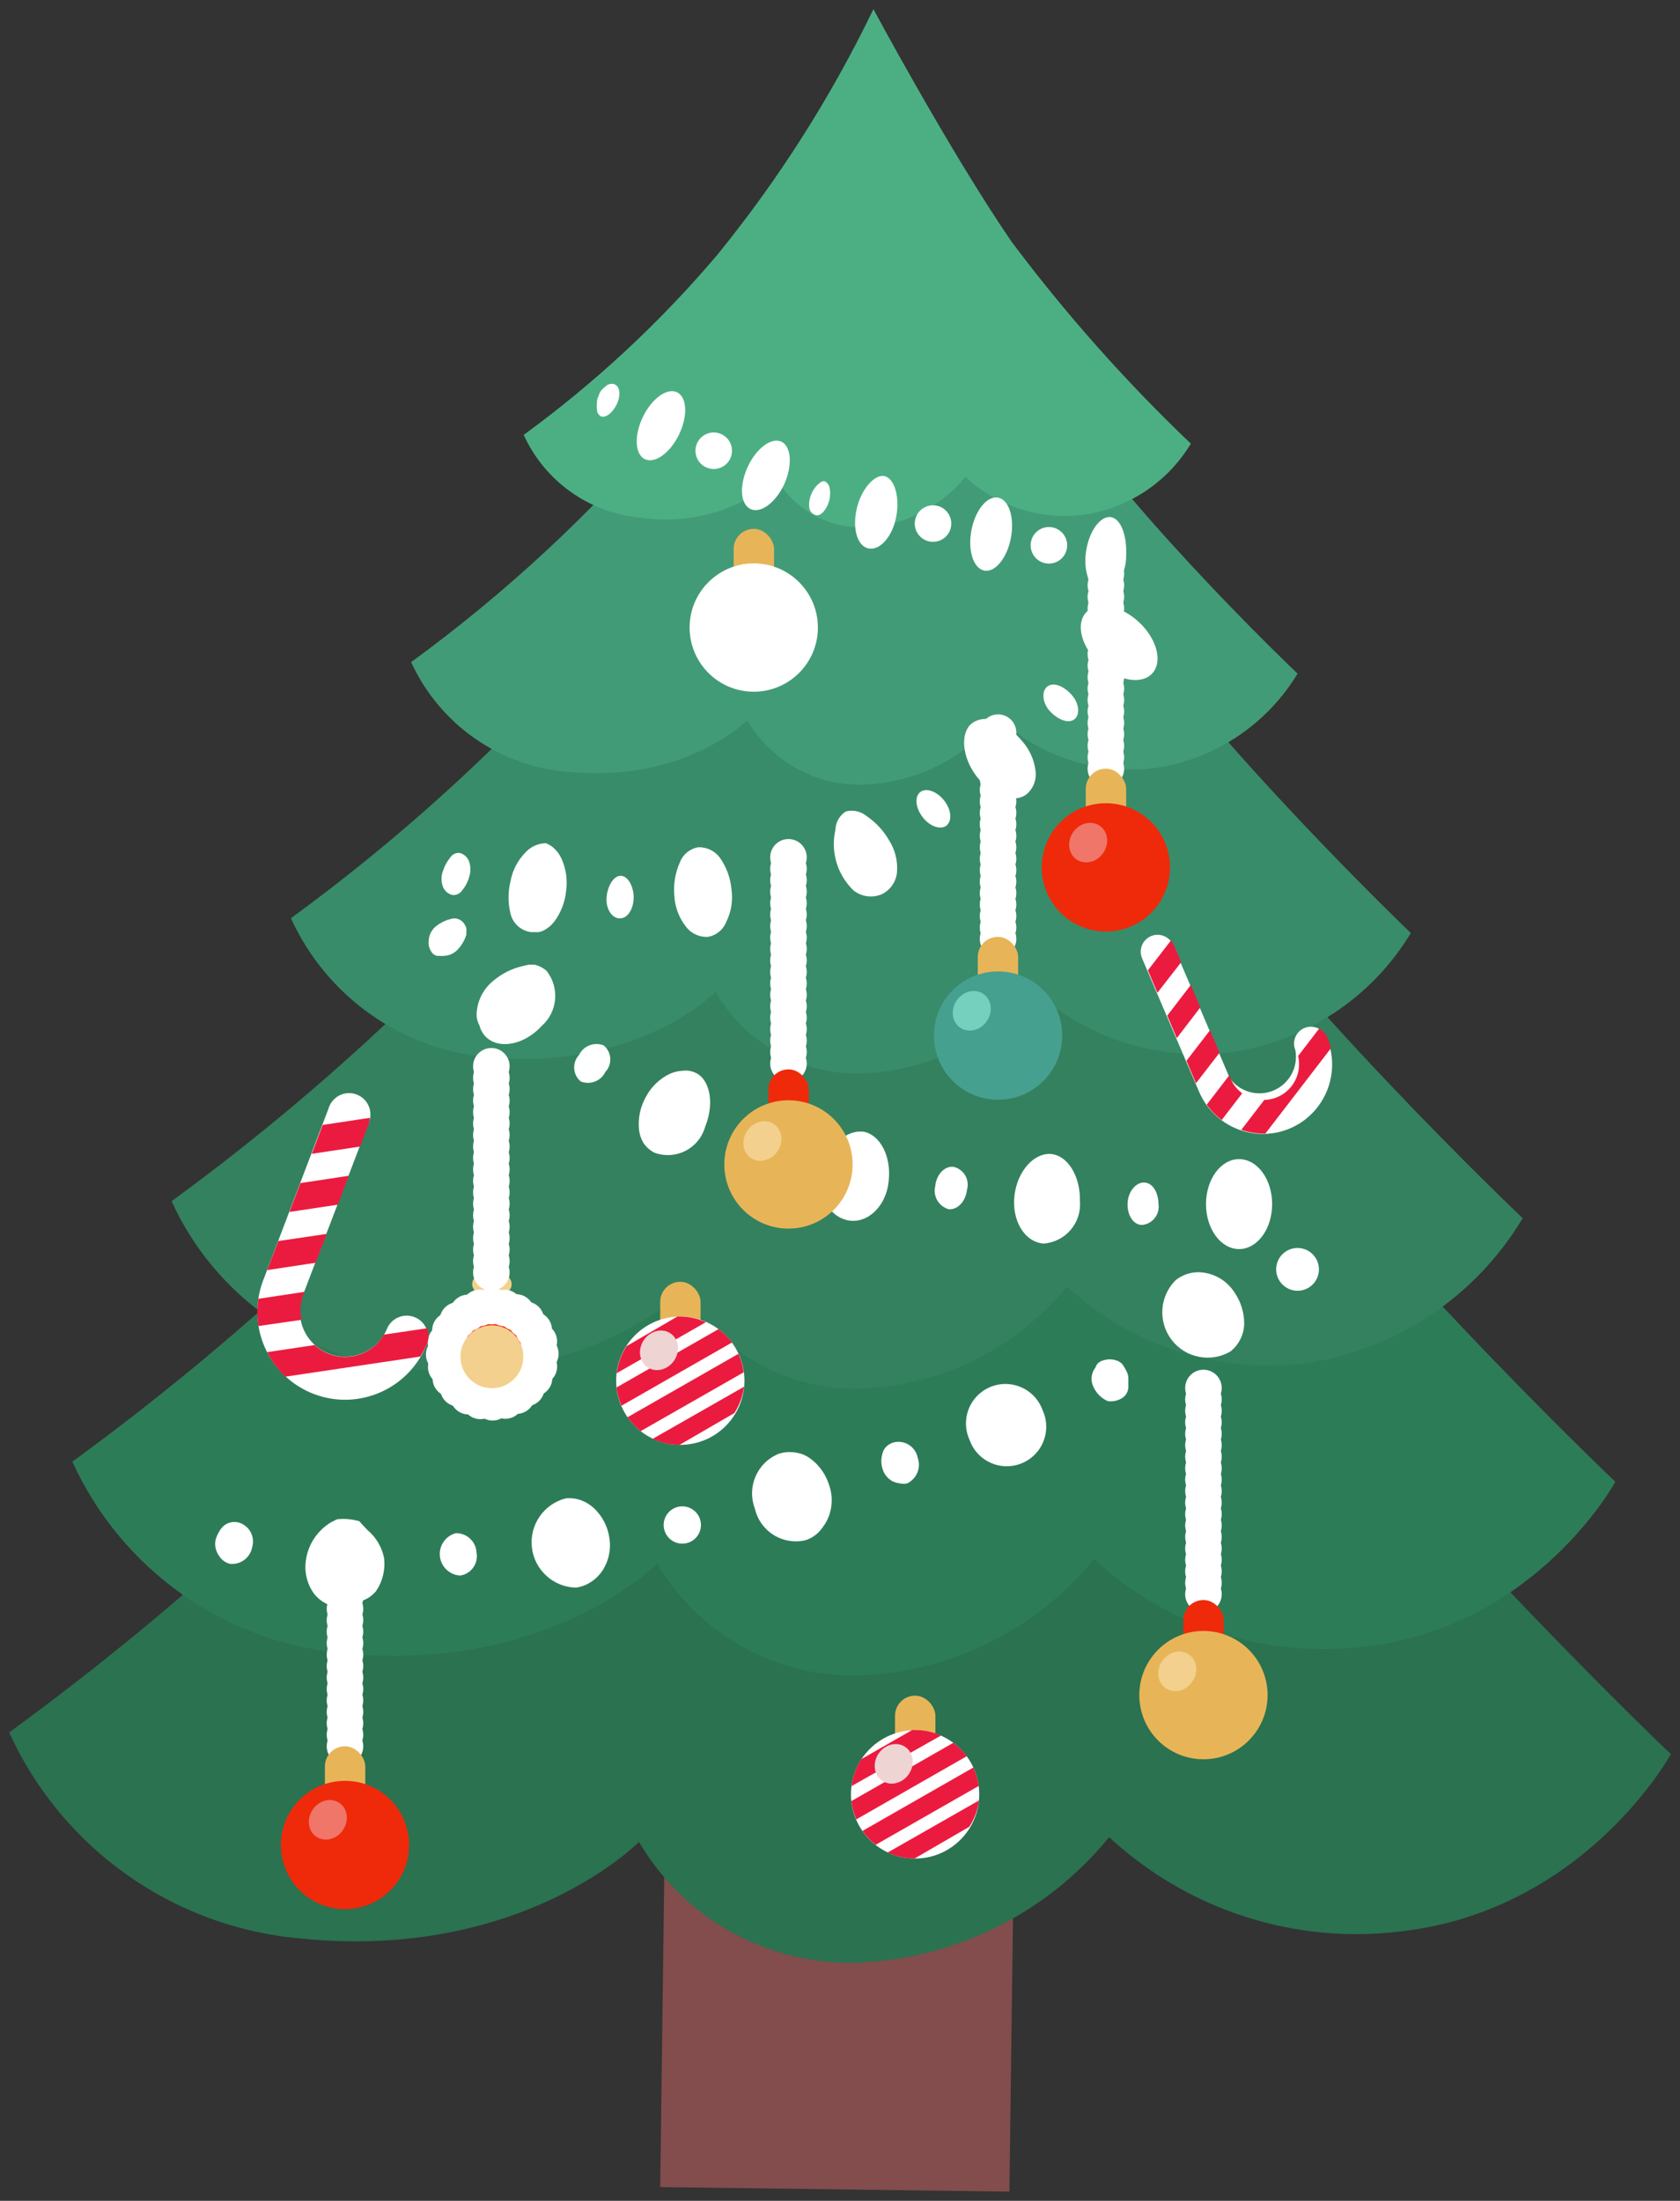 <?xml version="1.0" encoding="UTF-8"?><svg xmlns="http://www.w3.org/2000/svg" xmlns:xlink="http://www.w3.org/1999/xlink" width="91.94" height="120.396" viewBox="-0.5 0.36 91.94 120.396" version="1.1">
    <rect x="-0.5" y="0.36" width="91.94" height="120.396" fill="#333333" stroke="none"/>
    <!-- Generator: Sketch 47.1 (45422) - http://www.bohemiancoding.com/sketch -->
    <title>Slice 1</title>
    <desc>Created with Sketch.</desc>
    <defs/>
    <g id="Page-1" stroke="none" fill-rule="evenodd">
        <g id="游戏画板-6">
            <ellipse id="Oval" stroke="#FFFFFF" fill="#FFFFFF" fill-rule="nonzero" transform="matrix(0.815,-0.579,0.579,0.815,-24.491,55.694)" cx="75.063" cy="66.241" rx="1.66" ry="2.46" stroke-width="1"/>
            <path d="M76.72,82.22 C78.454,82.22 79.86,83.626 79.86,85.36 C79.86,87.094 78.454,88.5 76.72,88.5 C74.986,88.5 73.58,87.094 73.58,85.36 C73.58,83.626 74.986,82.22 76.72,82.22" id="Shape" fill="#EE2A0B" fill-rule="nonzero" stroke-width="1"/>
            <circle id="Oval" fill="#FFFFFF" fill-rule="nonzero" cx="76.72" cy="82.59" r="1" stroke-width="1"/>
            <circle id="Oval" fill="#FFFFFF" fill-rule="nonzero" transform="matrix(0.966,-0.259,0.259,0.966,-18.864,22.631)" cx="76.129" cy="82.568" r="1" stroke-width="1"/>
            <circle id="Oval" fill="#FFFFFF" fill-rule="nonzero" transform="matrix(0.866,-0.5,0.5,0.866,-31.373,49.104)" cx="75.553" cy="82.705" r="1" stroke-width="1"/>
            <circle id="Oval" fill="#FFFFFF" fill-rule="nonzero" transform="matrix(0.707,-0.707,0.707,0.707,-36.859,77.743)" cx="75.024" cy="82.975" r="1" stroke-width="1"/>
            <circle id="Oval" fill="#FFFFFF" fill-rule="nonzero" transform="matrix(0.5,-0.866,0.866,0.5,-35.066,106.831)" cx="74.595" cy="83.393" r="1" stroke-width="1"/>
            <circle id="Oval" fill="#FFFFFF" fill-rule="nonzero" transform="matrix(0.259,-0.966,0.966,0.259,-26.068,134.603)" cx="74.285" cy="83.898" r="1" stroke-width="1"/>
            <circle id="Oval" fill="#FFFFFF" fill-rule="nonzero" cx="74.11" cy="85.24" r="1" stroke-width="1"/>
            <circle id="Oval" fill="#FFFFFF" fill-rule="nonzero" transform="matrix(0.966,-0.259,0.259,0.966,-19.764,22.266)" cx="74.29" cy="85.804" r="1" stroke-width="1"/>
            <circle id="Oval" fill="#FFFFFF" fill-rule="nonzero" transform="matrix(0.866,-0.5,0.5,0.866,-33.297,49.119)" cx="74.619" cy="86.303" r="1" stroke-width="1"/>
            <circle id="Oval" fill="#FFFFFF" fill-rule="nonzero" transform="matrix(0.707,-0.707,0.707,0.707,-39.487,78.852)" cx="75.049" cy="86.701" r="1" stroke-width="1"/>
            <circle id="Oval" fill="#FFFFFF" fill-rule="nonzero" transform="matrix(0.5,-0.866,0.866,0.5,-37.667,109.47)" cx="75.58" cy="86.966" r="1" stroke-width="1"/>
            <circle id="Oval" fill="#FFFFFF" fill-rule="nonzero" transform="matrix(0.259,-0.966,0.966,0.259,-27.758,138.786)" cx="76.166" cy="87.09" r="1" stroke-width="1"/>
            <circle id="Oval" fill="#FFFFFF" fill-rule="nonzero" cx="76.76" cy="87.84" r="1" stroke-width="1"/>
            <circle id="Oval" fill="#FFFFFF" fill-rule="nonzero" transform="matrix(0.966,-0.259,0.259,0.966,-20.127,23.165)" cx="77.523" cy="87.633" r="1" stroke-width="1"/>
            <circle id="Oval" fill="#FFFFFF" fill-rule="nonzero" transform="matrix(0.866,-0.5,0.5,0.866,-33.278,51.04)" cx="78.212" cy="87.228" r="1" stroke-width="1"/>
            <circle id="Oval" fill="#FFFFFF" fill-rule="nonzero" transform="matrix(0.707,-0.707,0.707,0.707,-38.375,81.472)" cx="78.768" cy="86.669" r="1" stroke-width="1"/>
            <circle id="Oval" fill="#FFFFFF" fill-rule="nonzero" transform="matrix(0.5,-0.866,0.866,0.5,-35.022,112.08)" cx="79.163" cy="85.98" r="1" stroke-width="1"/>
            <circle id="Oval" fill="#FFFFFF" fill-rule="nonzero" transform="matrix(0.259,-0.966,0.966,0.259,-23.571,140.487)" cx="79.368" cy="85.213" r="1" stroke-width="1"/>
            <circle id="Oval" fill="#FFFFFF" fill-rule="nonzero" cx="79.36" cy="85.2" r="1" stroke-width="1"/>
            <circle id="Oval" fill="#FFFFFF" fill-rule="nonzero" transform="matrix(0.966,-0.259,0.259,0.966,-19.23,23.529)" cx="79.355" cy="84.409" r="1" stroke-width="1"/>
            <circle id="Oval" fill="#FFFFFF" fill-rule="nonzero" transform="matrix(0.866,-0.5,0.5,0.866,-31.362,51.025)" cx="79.142" cy="83.644" r="1" stroke-width="1"/>
            <circle id="Oval" fill="#FFFFFF" fill-rule="nonzero" transform="matrix(0.707,-0.707,0.707,0.707,-35.758,80.368)" cx="78.743" cy="82.957" r="1" stroke-width="1"/>
            <circle id="Oval" fill="#FFFFFF" fill-rule="nonzero" transform="matrix(0.5,-0.866,0.866,0.5,-32.417,109.427)" cx="78.168" cy="82.398" r="1" stroke-width="1"/>
            <circle id="Oval" fill="#FFFFFF" fill-rule="nonzero" transform="matrix(0.259,-0.966,0.966,0.259,-21.874,136.289)" cx="77.481" cy="82.008" r="1" stroke-width="1"/>
            <circle id="Oval" fill="#F3D08E" fill-rule="nonzero" cx="76.72" cy="85.35" r="1.72" stroke-width="1"/>
            <rect id="Rectangle-path" fill="#E7B558" fill-rule="nonzero" x="72.1" y="71.72" width="2.21" height="3.78" rx="1.1" stroke-width="1"/>
            <circle id="Oval" fill="#FFFFFF" fill-rule="nonzero" cx="73.21" cy="77.13" r="3.51" stroke-width="1"/>
            <rect id="Rectangle-path" fill="#824D4C" fill-rule="nonzero" transform="matrix(1,0.013,-0.013,1,1.325,-0.594)" x="35.868" y="79.091" width="19.11" height="41.04" stroke-width="1"/>
            <path d="M66.47,68.78 C58,56.41 47.67,37.13 47.67,37.13 C47.67,37.13 39.13,55.56 26.37,70.65 C18.578,79.823 9.726,88.04 -7.10542736e-15,95.13 C2.903,101.505 9.02,105.818 16,106.41 C28.1,107.62 34.47,101.12 34.47,101.12 C37.001,105.433 41.726,107.975 46.72,107.71 C51.979,107.431 56.875,104.943 60.2,100.86 C64.536,104.882 70.436,106.765 76.3,106 C86.3,104.79 90.94,96.32 90.94,96.32 C90.94,96.32 75,81.16 66.47,68.78 Z" id="Shape" fill="#2A7250" fill-rule="nonzero" stroke-width="1"/>
            <path d="M65.17,55.86 C57.27,44.37 47.71,26.46 47.71,26.46 C47.71,26.46 39.78,43.58 27.93,57.59 C20.699,66.106 12.485,73.736 3.46,80.32 C6.155,86.242 11.837,90.249 18.32,90.8 C29.56,91.92 35.47,85.89 35.47,85.89 C37.824,89.892 42.213,92.249 46.85,92 C51.734,91.742 56.281,89.432 59.37,85.64 C63.392,89.374 68.867,91.126 74.31,90.42 C83.63,89.29 87.9,81.42 87.9,81.42 C87.9,81.42 73.08,67.35 65.17,55.86 Z" id="Shape" fill="#2D7C58" fill-rule="nonzero" stroke-width="1"/>
            <path d="M62.94,44.65 C56,34.58 47.65,18.9 47.65,18.9 C47.65,18.9 40.7,33.9 30.32,46.16 C23.988,53.62 16.794,60.303 8.89,66.07 C11.249,71.25 16.219,74.755 21.89,75.24 C31.73,76.24 36.89,70.94 36.89,70.94 C38.954,74.461 42.815,76.53 46.89,76.3 C51.18,76.083 55.176,74.059 57.89,70.73 C61.411,74 66.204,75.535 70.97,74.92 C75.913,74.198 80.269,71.289 82.83,67 C82.83,67 69.86,54.71 62.94,44.65 Z" id="Shape" fill="#34815F" fill-rule="nonzero" stroke-width="1"/>
            <path d="M60.23,32.83 C54.49,24.49 47.55,11.49 47.55,11.49 C43.658,19.558 38.836,27.143 33.18,34.09 C27.932,40.272 21.97,45.81 15.42,50.59 C17.378,54.888 21.504,57.794 26.21,58.19 C34.37,59 38.66,54.62 38.66,54.62 C40.361,57.535 43.55,59.253 46.92,59.07 C50.463,58.879 53.76,57.201 56,54.45 C58.919,57.159 62.891,58.43 66.84,57.92 C70.943,57.343 74.569,54.948 76.71,51.4 C76.71,51.4 66,41.17 60.23,32.83 Z" id="Shape" fill="#388C6A" fill-rule="nonzero" stroke-width="1"/>
            <path d="M57.46,22.53 C52.92,15.93 47.46,5.64 47.46,5.64 C44.371,12.025 40.545,18.026 36.06,23.52 C31.905,28.413 27.186,32.797 22,36.58 C23.554,39.975 26.819,42.269 30.54,42.58 C37,43.22 40.39,39.76 40.39,39.76 C41.74,42.064 44.263,43.422 46.93,43.28 C49.734,43.124 52.344,41.796 54.12,39.62 C56.429,41.766 59.573,42.774 62.7,42.37 C65.947,41.912 68.815,40.017 70.51,37.21 C70.51,37.21 62,29.13 57.46,22.53 Z" id="Shape" fill="#429B77" fill-rule="nonzero" stroke-width="1"/>
            <path d="M54.85,13.57 C51.43,8.57 47.3,0.86 47.3,0.86 C44.982,5.665 42.109,10.183 38.74,14.32 C35.614,18.003 32.062,21.303 28.16,24.15 C29.326,26.712 31.785,28.444 34.59,28.68 C37.251,29.069 39.951,28.293 42,26.55 C43.015,28.284 44.913,29.307 46.92,29.2 C49.031,29.088 50.995,28.089 52.33,26.45 C54.07,28.064 56.436,28.822 58.79,28.52 C61.236,28.175 63.396,26.746 64.67,24.63 C61.096,21.222 57.811,17.523 54.85,13.57 L54.85,13.57 Z" id="Shape" fill="#4CAF83" fill-rule="nonzero" stroke-width="1"/>
            <circle id="Oval" fill="#FFFFFF" fill-rule="nonzero" cx="70.51" cy="69.8" r="1.17" stroke-width="1"/>
            <path d="M24.58,52.27 C24.385,52.501 24.102,52.639 23.8,52.65 C23.727,52.66 23.653,52.66 23.58,52.65 L23.43,52.65 C23.335,52.635 23.247,52.589 23.18,52.52 C23.009,52.329 22.929,52.074 22.96,51.82 C22.974,51.494 23.136,51.192 23.4,51 C23.629,50.825 23.891,50.699 24.17,50.63 C24.395,50.56 24.64,50.618 24.81,50.78 C24.906,50.879 24.978,50.998 25.02,51.13 C25.031,51.2 25.031,51.27 25.02,51.34 C25.02,51.34 25.02,51.44 25.02,51.5 C24.93,51.785 24.78,52.048 24.58,52.27 L24.58,52.27 Z" id="Shape" fill="#FFFFFF" fill-rule="nonzero" stroke-width="1"/>
            <path d="M29.14,56.49 C28.22,57.49 26.89,57.78 26.14,57.13 C25.962,56.967 25.831,56.76 25.76,56.53 C25.76,56.48 25.7,56.39 25.67,56.31 C25.641,56.235 25.618,56.158 25.6,56.08 C25.578,55.927 25.578,55.773 25.6,55.62 C25.679,54.992 25.998,54.418 26.49,54.02 C26.953,53.624 27.506,53.346 28.1,53.21 L28.44,53.13 L28.59,53.13 C28.64,53.13 28.67,53.13 28.74,53.13 C28.989,53.183 29.22,53.3 29.41,53.47 C30.139,54.388 30.02,55.716 29.14,56.49 Z" id="Shape" fill="#FFFFFF" fill-rule="nonzero" stroke-width="1"/>
            <path d="M32.63,59 C32.387,59.501 31.797,59.728 31.28,59.52 C31.069,59.344 30.94,59.089 30.923,58.814 C30.906,58.54 31.002,58.271 31.19,58.07 C31.433,57.569 32.023,57.342 32.54,57.55 C32.751,57.726 32.88,57.981 32.897,58.256 C32.914,58.53 32.818,58.799 32.63,59 L32.63,59 Z" id="Shape" fill="#FFFFFF" fill-rule="nonzero" stroke-width="1"/>
            <path d="M38.09,62 C37.931,62.569 37.541,63.046 37.015,63.316 C36.49,63.585 35.875,63.623 35.32,63.42 C35.074,63.295 34.864,63.109 34.71,62.88 C34.576,62.654 34.494,62.401 34.47,62.14 C34.409,61.522 34.542,60.9 34.85,60.36 C35.14,59.81 35.6,59.369 36.16,59.1 C36.403,58.994 36.665,58.937 36.93,58.93 C37.15,58.91 37.372,58.952 37.57,59.05 C38.34,59.4 38.62,60.7 38.09,62 Z" id="Shape" fill="#FFFFFF" fill-rule="nonzero" stroke-width="1"/>
            <ellipse id="Oval" fill="#FFFFFF" fill-rule="nonzero" transform="matrix(0.345,-0.939,0.939,0.345,-32.245,80.182)" cx="41.304" cy="63.185" rx="1.17" ry="1" stroke-width="1"/>
            <path d="M48.13,65 C48,66.32 47,67.32 45.91,67.12 C45.364,67.007 44.908,66.633 44.69,66.12 C44.438,65.546 44.395,64.902 44.57,64.3 C44.723,63.706 45.038,63.166 45.48,62.74 C45.812,62.388 46.29,62.214 46.77,62.27 C47.66,62.44 48.3,63.62 48.13,65 Z" id="Shape" fill="#FFFFFF" fill-rule="nonzero" stroke-width="1"/>
            <path d="M52.42,65.44 C52.35,66.08 51.91,66.55 51.42,66.51 C50.878,66.359 50.552,65.808 50.68,65.26 C50.74,64.62 51.18,64.14 51.68,64.19 C51.948,64.251 52.179,64.419 52.319,64.656 C52.459,64.892 52.496,65.176 52.42,65.44 Z" id="Shape" fill="#FFFFFF" fill-rule="nonzero" stroke-width="1"/>
            <path d="M58.6,66.06 C58.65,66.635 58.466,67.207 58.089,67.645 C57.713,68.083 57.176,68.352 56.6,68.39 C55.54,68.29 54.86,67.1 55.02,65.75 C55.18,64.4 56.11,63.41 57.02,63.49 C57.93,63.57 58.63,64.7 58.6,66.06 Z" id="Shape" fill="#FFFFFF" fill-rule="nonzero" stroke-width="1"/>
            <path d="M62.9,66.23 C62.94,66.502 62.866,66.778 62.695,66.994 C62.525,67.209 62.274,67.345 62,67.37 C61.5,67.37 61.17,66.79 61.21,66.15 C61.25,65.51 61.69,65.02 62.14,65.05 C62.59,65.08 62.89,65.59 62.9,66.23 Z" id="Shape" fill="#FFFFFF" fill-rule="nonzero" stroke-width="1"/>
            <ellipse id="Oval" fill="#FFFFFF" fill-rule="nonzero" cx="67.31" cy="66.23" rx="1.81" ry="2.46" stroke-width="1"/>
            <path d="M25.18,48.32 C25.105,48.595 24.972,48.851 24.79,49.07 C24.675,49.246 24.47,49.343 24.26,49.32 C24.023,49.265 23.829,49.096 23.74,48.87 C23.636,48.593 23.636,48.287 23.74,48.01 C23.825,47.74 23.961,47.489 24.14,47.27 C24.25,47.099 24.447,47.002 24.65,47.02 C24.882,47.075 25.072,47.239 25.16,47.46 C25.265,47.736 25.272,48.039 25.18,48.32 L25.18,48.32 Z" id="Shape" fill="#FFFFFF" fill-rule="nonzero" stroke-width="1"/>
            <path d="M30.48,49.11 C30.42,49.715 30.195,50.293 29.83,50.78 C29.684,50.969 29.5,51.126 29.29,51.24 C29.196,51.291 29.095,51.328 28.99,51.35 L28.78,51.35 L28.55,51.35 C28.01,51.276 27.57,50.879 27.44,50.35 C27.294,49.762 27.294,49.148 27.44,48.56 C27.548,47.971 27.83,47.427 28.25,47 C28.522,46.696 28.903,46.513 29.31,46.49 L29.39,46.49 L29.49,46.54 C29.591,46.587 29.685,46.648 29.77,46.72 C29.96,46.883 30.113,47.084 30.22,47.31 C30.478,47.873 30.568,48.497 30.48,49.11 Z" id="Shape" fill="#FFFFFF" fill-rule="nonzero" stroke-width="1"/>
            <path d="M34.18,49.43 C34.18,50.07 33.86,50.61 33.41,50.6 C32.96,50.59 32.63,50.03 32.7,49.4 C32.77,48.77 33.1,48.27 33.47,48.27 C33.84,48.27 34.16,48.79 34.18,49.43 Z" id="Shape" fill="#FFFFFF" fill-rule="nonzero" stroke-width="1"/>
            <path d="M39.53,49 C39.621,49.608 39.524,50.229 39.25,50.78 C39.085,51.213 38.706,51.528 38.25,51.61 C37.755,51.639 37.282,51.407 37,51 C36.63,50.508 36.421,49.915 36.4,49.3 C36.354,48.693 36.461,48.085 36.71,47.53 C36.874,47.098 37.255,46.786 37.71,46.71 C38.184,46.691 38.636,46.913 38.91,47.3 C39.26,47.804 39.473,48.389 39.53,49 L39.53,49 Z" id="Shape" fill="#FFFFFF" fill-rule="nonzero" stroke-width="1"/>
            <path d="M43.15,48.21 C43.34,48.83 43.15,49.42 42.75,49.54 C42.35,49.66 41.87,49.24 41.75,48.61 C41.63,47.98 41.75,47.4 42.15,47.3 C42.55,47.2 43,47.59 43.15,48.21 Z" id="Shape" fill="#FFFFFF" fill-rule="nonzero" stroke-width="1"/>
            <path d="M48.15,46.32 C48.484,46.839 48.639,47.454 48.59,48.07 C48.544,48.602 48.216,49.068 47.73,49.29 C47.225,49.494 46.65,49.414 46.22,49.08 C45.323,48.224 44.944,46.959 45.22,45.75 C45.231,45.342 45.445,44.967 45.79,44.75 C46.185,44.647 46.605,44.74 46.92,45 C47.425,45.341 47.846,45.792 48.15,46.32 Z" id="Shape" fill="#FFFFFF" fill-rule="nonzero" stroke-width="1"/>
            <path d="M51.16,44.14 C51.56,44.64 51.62,45.26 51.3,45.52 C50.98,45.78 50.38,45.57 49.99,45.06 C49.6,44.55 49.54,43.94 49.86,43.69 C50.18,43.44 50.76,43.64 51.16,44.14 Z" id="Shape" fill="#FFFFFF" fill-rule="nonzero" stroke-width="1"/>
            <path d="M55.41,40.87 C55.826,41.326 56.091,41.898 56.17,42.51 C56.242,42.999 56.057,43.49 55.68,43.81 C54.95,44.36 53.74,43.88 52.93,42.81 C52.12,41.74 52.05,40.41 52.7,39.92 C53.083,39.654 53.58,39.616 54,39.82 C54.548,40.051 55.031,40.412 55.41,40.87 Z" id="Shape" fill="#FFFFFF" fill-rule="nonzero" stroke-width="1"/>
            <path d="M58.11,38.33 C58.56,38.8 58.62,39.44 58.31,39.7 C58,39.96 57.45,39.76 57,39.31 C56.55,38.86 56.48,38.2 56.8,37.93 C57.12,37.66 57.67,37.86 58.11,38.33 Z" id="Shape" fill="#FFFFFF" fill-rule="nonzero" stroke-width="1"/>
            <ellipse id="Oval" fill="#FFFFFF" fill-rule="nonzero" transform="matrix(0.678,-0.736,0.736,0.678,-6.569,56.108)" cx="60.701" cy="35.545" rx="1.57" ry="2.46" stroke-width="1"/>
            <path d="M13.3,85 C13.194,85.576 12.662,85.972 12.08,85.91 C11.829,85.844 11.614,85.682 11.48,85.46 C11.393,85.337 11.332,85.197 11.3,85.05 C11.266,84.899 11.266,84.741 11.3,84.59 C11.341,84.443 11.402,84.302 11.48,84.17 C11.545,84.047 11.629,83.935 11.73,83.84 C11.95,83.651 12.247,83.577 12.53,83.64 C12.816,83.712 13.061,83.898 13.206,84.155 C13.352,84.412 13.385,84.717 13.3,85 L13.3,85 Z" id="Shape" fill="#FFFFFF" fill-rule="nonzero" stroke-width="1"/>
            <path d="M20.52,85.6 C20.595,86.233 20.438,86.872 20.08,87.4 C19.848,87.681 19.533,87.881 19.18,87.97 C19.11,88.09 18.99,88.17 18.63,88.21 C18.421,88.232 18.209,88.232 18,88.21 L17.81,88.21 L17.64,88.21 L17.4,88.11 C17.112,87.976 16.861,87.773 16.67,87.52 C16.3,86.998 16.146,86.353 16.24,85.72 C16.323,85.094 16.612,84.514 17.06,84.07 C17.243,83.885 17.452,83.726 17.68,83.6 L17.83,83.53 C17.83,83.53 17.83,83.53 17.83,83.53 L17.83,83.53 C17.898,83.485 17.978,83.46 18.06,83.46 C18.434,83.433 18.81,83.474 19.17,83.58 C19.27,83.71 19.44,83.88 19.63,84.08 C20.091,84.47 20.405,85.007 20.52,85.6 L20.52,85.6 Z" id="Shape" fill="#FFFFFF" fill-rule="nonzero" stroke-width="1"/>
            <path d="M25.58,85.3 C25.632,85.586 25.565,85.88 25.396,86.116 C25.226,86.352 24.968,86.509 24.68,86.55 C24.1,86.517 23.63,86.066 23.573,85.488 C23.516,84.91 23.888,84.376 24.45,84.23 C25.053,84.224 25.553,84.697 25.58,85.3 L25.58,85.3 Z" id="Shape" fill="#FFFFFF" fill-rule="nonzero" stroke-width="1"/>
            <path d="M32.85,84.5 C32.949,85.132 32.807,85.779 32.45,86.31 C32.28,86.555 32.063,86.762 31.81,86.92 C31.569,87.076 31.295,87.175 31.01,87.21 C29.774,87.179 28.749,86.242 28.608,85.014 C28.467,83.785 29.253,82.64 30.45,82.33 C30.737,82.298 31.028,82.332 31.3,82.43 C31.564,82.528 31.805,82.677 32.01,82.87 C32.467,83.302 32.763,83.877 32.85,84.5 L32.85,84.5 Z" id="Shape" fill="#FFFFFF" fill-rule="nonzero" stroke-width="1"/>
            <path d="M37.84,83.58 C37.913,83.937 37.79,84.306 37.518,84.549 C37.245,84.791 36.864,84.869 36.518,84.754 C36.172,84.638 35.913,84.347 35.84,83.99 C35.727,83.438 36.083,82.898 36.635,82.785 C37.187,82.672 37.727,83.028 37.84,83.58 L37.84,83.58 Z" id="Shape" fill="#FFFFFF" fill-rule="nonzero" stroke-width="1"/>
            <path d="M44.89,81.65 C45.094,82.262 45.051,82.929 44.77,83.51 C44.703,83.647 44.622,83.778 44.53,83.9 C44.454,84.012 44.367,84.116 44.27,84.21 C44.072,84.399 43.832,84.54 43.57,84.62 C42.973,84.757 42.346,84.651 41.828,84.324 C41.31,83.997 40.944,83.478 40.81,82.88 C40.355,81.684 40.948,80.345 42.14,79.88 C42.428,79.793 42.733,79.773 43.03,79.82 C43.177,79.842 43.321,79.879 43.46,79.93 C43.586,79.985 43.707,80.052 43.82,80.13 C44.336,80.503 44.713,81.038 44.89,81.65 L44.89,81.65 Z" id="Shape" fill="#FFFFFF" fill-rule="nonzero" stroke-width="1"/>
            <path d="M49.72,80.1 C49.921,80.649 49.669,81.261 49.14,81.51 C49.018,81.539 48.892,81.539 48.77,81.51 C48.628,81.495 48.49,81.458 48.36,81.4 C48.088,81.259 47.886,81.014 47.8,80.72 C47.71,80.437 47.71,80.133 47.8,79.85 C47.833,79.722 47.898,79.605 47.99,79.51 C48.095,79.407 48.221,79.329 48.36,79.28 C48.65,79.192 48.963,79.232 49.222,79.388 C49.481,79.544 49.662,79.803 49.72,80.1 Z" id="Shape" fill="#FFFFFF" fill-rule="nonzero" stroke-width="1"/>
            <path d="M56.56,77.51 C56.891,78.233 56.799,79.079 56.32,79.713 C55.84,80.347 55.051,80.667 54.266,80.545 C53.48,80.423 52.825,79.88 52.56,79.13 C52.229,78.407 52.321,77.561 52.8,76.927 C53.28,76.293 54.069,75.973 54.854,76.095 C55.64,76.217 56.295,76.76 56.56,77.51 L56.56,77.51 Z" id="Shape" fill="#FFFFFF" fill-rule="nonzero" stroke-width="1"/>
            <path d="M61.16,75.39 C61.231,75.533 61.262,75.691 61.25,75.85 C61.25,76.01 61.25,76.13 61.25,76.26 C61.237,76.518 61.089,76.75 60.86,76.87 C60.638,76.993 60.382,77.042 60.13,77.01 C59.792,76.865 59.519,76.602 59.36,76.27 C59.167,75.918 59.202,75.485 59.45,75.17 C59.488,75.034 59.577,74.919 59.7,74.85 C59.966,74.715 60.274,74.686 60.56,74.77 C60.709,74.807 60.842,74.892 60.94,75.01 C61.023,75.131 61.097,75.258 61.16,75.39 L61.16,75.39 Z" id="Shape" fill="#FFFFFF" fill-rule="nonzero" stroke-width="1"/>
            <path d="M67.05,71.05 C67.41,71.566 67.599,72.181 67.59,72.81 C67.566,73.389 67.292,73.929 66.84,74.29 C65.762,74.92 64.384,74.651 63.622,73.661 C62.861,72.672 62.954,71.27 63.84,70.39 C64.307,70.019 64.916,69.876 65.5,70 C66.138,70.125 66.698,70.504 67.05,71.05 L67.05,71.05 Z" id="Shape" fill="#FFFFFF" fill-rule="nonzero" stroke-width="1"/>
            <path d="M33.25,22.48 C33.02,22.96 32.63,23.25 32.37,23.13 C32.235,23.043 32.159,22.89 32.17,22.73 C32.15,22.628 32.15,22.522 32.17,22.42 C32.17,22.31 32.17,22.18 32.25,22.05 C32.28,21.927 32.334,21.811 32.41,21.71 C32.487,21.626 32.57,21.549 32.66,21.48 C32.786,21.363 32.967,21.325 33.13,21.38 C33.44,21.51 33.48,22 33.25,22.48 Z" id="Shape" fill="#FFFFFF" fill-rule="nonzero" stroke-width="1"/>
            <ellipse id="Oval" fill="#FFFFFF" fill-rule="nonzero" transform="matrix(0.434,-0.901,0.901,0.434,-1.096,45.521)" cx="35.658" cy="23.632" rx="2.03" ry="1.1" stroke-width="1"/>
            <ellipse id="Oval" fill="#FFFFFF" fill-rule="nonzero" transform="matrix(0.43,-0.903,0.903,0.43,-0.603,49.071)" cx="38.548" cy="25.013" rx="1" ry="1" stroke-width="1"/>
            <path d="M42.43,26.82 C41.98,27.82 41.15,28.47 40.58,28.21 C40.01,27.95 39.95,26.92 40.42,25.9 C40.89,24.88 41.72,24.27 42.26,24.52 C42.8,24.77 42.88,25.8 42.43,26.82 Z" id="Shape" fill="#FFFFFF" fill-rule="nonzero" stroke-width="1"/>
            <path d="M44.88,27.74 C44.825,27.969 44.715,28.182 44.56,28.36 C44.42,28.5 44.29,28.59 44.11,28.53 C43.935,28.469 43.811,28.314 43.79,28.13 C43.761,27.896 43.792,27.659 43.88,27.44 C43.961,27.22 44.091,27.022 44.26,26.86 C44.41,26.73 44.53,26.65 44.64,26.69 C44.776,26.765 44.872,26.897 44.9,27.05 C44.949,27.278 44.943,27.515 44.88,27.74 L44.88,27.74 Z" id="Shape" fill="#FFFFFF" fill-rule="nonzero" stroke-width="1"/>
            <path d="M48.55,28.61 C48.35,29.71 47.65,30.5 47.02,30.36 C46.39,30.22 46.13,29.21 46.4,28.13 C46.67,27.05 47.4,26.28 47.92,26.41 C48.44,26.54 48.75,27.51 48.55,28.61 Z" id="Shape" fill="#FFFFFF" fill-rule="nonzero" stroke-width="1"/>
            <ellipse id="Oval" fill="#FFFFFF" fill-rule="nonzero" transform="matrix(0.191,-0.981,0.981,0.191,12.456,73.103)" cx="50.6" cy="28.991" rx="1" ry="1" stroke-width="1"/>
            <ellipse id="Oval" fill="#FFFFFF" fill-rule="nonzero" transform="matrix(0.185,-0.983,0.983,0.185,14.714,76.925)" cx="53.735" cy="29.591" rx="2.03" ry="1.1" stroke-width="1"/>
            <ellipse id="Oval" fill="#FFFFFF" fill-rule="nonzero" transform="matrix(0.172,-0.985,0.985,0.172,17.402,81.033)" cx="56.884" cy="30.169" rx="1" ry="1" stroke-width="1"/>
            <path d="M61.13,30.78 C61.13,31.9 60.42,32.78 59.77,32.67 C59.12,32.56 58.77,31.61 58.94,30.5 C59.11,29.39 59.73,28.57 60.29,28.65 C60.85,28.73 61.18,29.66 61.13,30.78 Z" id="Shape" fill="#FFFFFF" fill-rule="nonzero" stroke-width="1"/>
            <rect id="Rectangle-path" fill="#E7B558" fill-rule="nonzero" x="48.48" y="93.12" width="2.21" height="3.78" rx="1.1" stroke-width="1"/>
            <circle id="Oval" fill="#FFFFFF" fill-rule="nonzero" cx="49.58" cy="98.52" r="3.51" stroke-width="1"/>
            <path d="M52.42,96.45 L46.37,99.91 C46.463,100.124 46.577,100.329 46.71,100.52 L52.78,97.05 C52.68,96.838 52.56,96.637 52.42,96.45 L52.42,96.45 Z" id="Shape" stroke-width="1" fill="none"/>
            <path d="M53.09,98.52 C53.1,98.367 53.1,98.213 53.09,98.06 L47.45,101.28 C47.657,101.441 47.882,101.579 48.12,101.69 L53.12,98.84 C53.09,98.74 53.09,98.63 53.09,98.52 Z" id="Shape" stroke-width="1" fill="none"/>
            <path d="M49.57,102 L49.57,102 C50.807,101.989 51.946,101.328 52.57,100.26 L49.57,102 Z" id="Shape" stroke-width="1" fill="none"/>
            <path d="M46.64,96.61 L49.42,95 C48.287,95.055 47.251,95.655 46.64,96.61 L46.64,96.61 Z" id="Shape" stroke-width="1" fill="none"/>
            <path d="M51,95.3 L46.12,98.09 C46.088,98.356 46.088,98.624 46.12,98.89 L51.7,95.7 C51.483,95.54 51.248,95.406 51,95.3 L51,95.3 Z" id="Shape" stroke-width="1" fill="none"/>
            <path d="M49.58,95 L49.42,95 L46.64,96.59 C46.35,97.036 46.165,97.542 46.1,98.07 L51,95.3 C50.553,95.102 50.069,95 49.58,95 L49.58,95 Z" id="Shape" fill="#EB1B3F" fill-rule="nonzero" stroke-width="1"/>
            <path d="M51.67,95.7 L46.09,98.89 C46.13,99.235 46.221,99.572 46.36,99.89 L52.41,96.43 C52.201,96.151 51.951,95.905 51.67,95.7 L51.67,95.7 Z" id="Shape" fill="#EB1B3F" fill-rule="nonzero" stroke-width="1"/>
            <path d="M52.77,97.05 L46.7,100.52 C46.901,100.808 47.144,101.064 47.42,101.28 L53.06,98.06 C53.015,97.711 52.917,97.37 52.77,97.05 Z" id="Shape" fill="#EB1B3F" fill-rule="nonzero" stroke-width="1"/>
            <path d="M53.08,98.85 L48.08,101.7 C48.54,101.916 49.042,102.028 49.55,102.03 L52.55,100.29 C52.832,99.855 53.013,99.363 53.08,98.85 L53.08,98.85 Z" id="Shape" fill="#EB1B3F" fill-rule="nonzero" stroke-width="1"/>
            <ellipse id="Oval" fill="#EFD4D4" fill-rule="nonzero" transform="matrix(0.571,-0.821,0.821,0.571,-58.787,81.249)" cx="48.397" cy="96.909" rx="1.12" ry="1" stroke-width="1"/>
            <rect id="Rectangle-path" fill="#E7B558" fill-rule="nonzero" x="35.63" y="70.48" width="2.21" height="3.78" rx="1.1" stroke-width="1"/>
            <circle id="Oval" fill="#FFFFFF" fill-rule="nonzero" cx="36.73" cy="75.89" r="3.51" stroke-width="1"/>
            <path d="M39.56,73.82 L33.51,77.28 C33.603,77.494 33.717,77.699 33.85,77.89 L39.92,74.42 C39.82,74.208 39.7,74.007 39.56,73.82 L39.56,73.82 Z" id="Shape" stroke-width="1" fill="none"/>
            <path d="M40.24,75.89 C40.25,75.737 40.25,75.583 40.24,75.43 L34.6,78.65 C34.807,78.811 35.032,78.949 35.27,79.06 L40.27,76.21 C40.23,76.11 40.24,76 40.24,75.89 Z" id="Shape" stroke-width="1" fill="none"/>
            <path d="M36.72,79.4 L36.72,79.4 C37.957,79.389 39.096,78.728 39.72,77.66 L36.72,79.4 Z" id="Shape" stroke-width="1" fill="none"/>
            <path d="M33.79,74 L36.57,72.41 C35.441,72.46 34.406,73.052 33.79,74 L33.79,74 Z" id="Shape" stroke-width="1" fill="none"/>
            <path d="M38.13,72.67 L33.25,75.46 C33.218,75.726 33.218,75.994 33.25,76.26 L38.83,73.07 C38.613,72.91 38.378,72.776 38.13,72.67 L38.13,72.67 Z" id="Shape" stroke-width="1" fill="none"/>
            <path d="M36.73,72.38 L36.57,72.38 L33.79,74 C33.5,74.446 33.315,74.952 33.25,75.48 L38.13,72.69 C37.69,72.491 37.213,72.386 36.73,72.38 L36.73,72.38 Z" id="Shape" fill="#EB1B3F" fill-rule="nonzero" stroke-width="1"/>
            <path d="M38.82,73.07 L33.24,76.26 C33.28,76.605 33.371,76.942 33.51,77.26 L39.56,73.8 C39.351,73.521 39.101,73.275 38.82,73.07 L38.82,73.07 Z" id="Shape" fill="#EB1B3F" fill-rule="nonzero" stroke-width="1"/>
            <path d="M39.91,74.42 L33.84,77.89 C34.041,78.178 34.284,78.434 34.56,78.65 L40.2,75.43 C40.155,75.081 40.057,74.74 39.91,74.42 L39.91,74.42 Z" id="Shape" fill="#EB1B3F" fill-rule="nonzero" stroke-width="1"/>
            <path d="M40.22,76.22 L35.22,79.07 C35.68,79.286 36.182,79.398 36.69,79.4 L39.69,77.66 C39.972,77.225 40.153,76.733 40.22,76.22 L40.22,76.22 Z" id="Shape" fill="#EB1B3F" fill-rule="nonzero" stroke-width="1"/>
            <ellipse id="Oval" fill="#EFD4D4" fill-rule="nonzero" transform="matrix(0.571,-0.821,0.821,0.571,-45.715,61.008)" cx="35.553" cy="74.273" rx="1.12" ry="1" stroke-width="1"/>
            <circle id="Oval" fill="#FFFFFF" fill-rule="nonzero" cx="42.65" cy="47.26" r="1" stroke-width="1"/>
            <circle id="Oval" fill="#FFFFFF" fill-rule="nonzero" cx="42.65" cy="47.89" r="1" stroke-width="1"/>
            <circle id="Oval" fill="#FFFFFF" fill-rule="nonzero" cx="42.65" cy="48.51" r="1" stroke-width="1"/>
            <circle id="Oval" fill="#FFFFFF" fill-rule="nonzero" cx="42.65" cy="49.14" r="1" stroke-width="1"/>
            <circle id="Oval" fill="#FFFFFF" fill-rule="nonzero" cx="42.65" cy="49.77" r="1" stroke-width="1"/>
            <circle id="Oval" fill="#FFFFFF" fill-rule="nonzero" cx="42.65" cy="50.39" r="1" stroke-width="1"/>
            <circle id="Oval" fill="#FFFFFF" fill-rule="nonzero" cx="42.65" cy="51.02" r="1" stroke-width="1"/>
            <circle id="Oval" fill="#FFFFFF" fill-rule="nonzero" cx="42.65" cy="51.65" r="1" stroke-width="1"/>
            <circle id="Oval" fill="#FFFFFF" fill-rule="nonzero" cx="42.65" cy="52.27" r="1" stroke-width="1"/>
            <circle id="Oval" fill="#FFFFFF" fill-rule="nonzero" cx="42.65" cy="52.9" r="1" stroke-width="1"/>
            <circle id="Oval" fill="#FFFFFF" fill-rule="nonzero" cx="42.65" cy="53.53" r="1" stroke-width="1"/>
            <circle id="Oval" fill="#FFFFFF" fill-rule="nonzero" cx="42.65" cy="54.16" r="1" stroke-width="1"/>
            <circle id="Oval" fill="#FFFFFF" fill-rule="nonzero" cx="42.65" cy="54.78" r="1" stroke-width="1"/>
            <circle id="Oval" fill="#FFFFFF" fill-rule="nonzero" cx="42.65" cy="55.41" r="1" stroke-width="1"/>
            <circle id="Oval" fill="#FFFFFF" fill-rule="nonzero" cx="42.65" cy="56.03" r="1" stroke-width="1"/>
            <circle id="Oval" fill="#FFFFFF" fill-rule="nonzero" cx="42.65" cy="56.66" r="1" stroke-width="1"/>
            <circle id="Oval" fill="#FFFFFF" fill-rule="nonzero" cx="42.65" cy="57.29" r="1" stroke-width="1"/>
            <circle id="Oval" fill="#FFFFFF" fill-rule="nonzero" cx="42.65" cy="57.91" r="1" stroke-width="1"/>
            <circle id="Oval" fill="#FFFFFF" fill-rule="nonzero" cx="42.65" cy="58.54" r="1" stroke-width="1"/>
            <rect id="Rectangle-path" fill="#EE2A0B" fill-rule="nonzero" x="41.55" y="58.86" width="2.21" height="3.78" rx="1.1" stroke-width="1"/>
            <circle id="Oval" fill="#E7B558" fill-rule="nonzero" cx="42.65" cy="64.06" r="3.51" stroke-width="1"/>
            <ellipse id="Oval" fill="#F3D08E" fill-rule="nonzero" transform="matrix(0.571,-0.821,0.821,0.571,-33.889,60.749)" cx="41.218" cy="62.821" rx="1.12" ry="1" stroke-width="1"/>
            <circle id="Oval" fill="#FFFFFF" fill-rule="nonzero" cx="65.36" cy="76.29" r="1" stroke-width="1"/>
            <circle id="Oval" fill="#FFFFFF" fill-rule="nonzero" cx="65.36" cy="76.92" r="1" stroke-width="1"/>
            <circle id="Oval" fill="#FFFFFF" fill-rule="nonzero" cx="65.36" cy="77.54" r="1" stroke-width="1"/>
            <circle id="Oval" fill="#FFFFFF" fill-rule="nonzero" cx="65.36" cy="78.17" r="1" stroke-width="1"/>
            <circle id="Oval" fill="#FFFFFF" fill-rule="nonzero" cx="65.36" cy="78.8" r="1" stroke-width="1"/>
            <circle id="Oval" fill="#FFFFFF" fill-rule="nonzero" cx="65.36" cy="79.42" r="1" stroke-width="1"/>
            <circle id="Oval" fill="#FFFFFF" fill-rule="nonzero" cx="65.36" cy="80.05" r="1" stroke-width="1"/>
            <circle id="Oval" fill="#FFFFFF" fill-rule="nonzero" cx="65.36" cy="80.68" r="1" stroke-width="1"/>
            <circle id="Oval" fill="#FFFFFF" fill-rule="nonzero" cx="65.36" cy="81.3" r="1" stroke-width="1"/>
            <circle id="Oval" fill="#FFFFFF" fill-rule="nonzero" cx="65.36" cy="81.93" r="1" stroke-width="1"/>
            <circle id="Oval" fill="#FFFFFF" fill-rule="nonzero" cx="65.36" cy="82.56" r="1" stroke-width="1"/>
            <circle id="Oval" fill="#FFFFFF" fill-rule="nonzero" cx="65.36" cy="83.19" r="1" stroke-width="1"/>
            <circle id="Oval" fill="#FFFFFF" fill-rule="nonzero" cx="65.36" cy="83.81" r="1" stroke-width="1"/>
            <circle id="Oval" fill="#FFFFFF" fill-rule="nonzero" cx="65.36" cy="84.44" r="1" stroke-width="1"/>
            <circle id="Oval" fill="#FFFFFF" fill-rule="nonzero" cx="65.36" cy="85.07" r="1" stroke-width="1"/>
            <circle id="Oval" fill="#FFFFFF" fill-rule="nonzero" cx="65.36" cy="85.69" r="1" stroke-width="1"/>
            <circle id="Oval" fill="#FFFFFF" fill-rule="nonzero" cx="65.36" cy="86.32" r="1" stroke-width="1"/>
            <circle id="Oval" fill="#FFFFFF" fill-rule="nonzero" cx="65.36" cy="86.95" r="1" stroke-width="1"/>
            <circle id="Oval" fill="#FFFFFF" fill-rule="nonzero" cx="65.36" cy="87.57" r="1" stroke-width="1"/>
            <rect id="Rectangle-path" fill="#EE2A0B" fill-rule="nonzero" x="64.26" y="87.89" width="2.21" height="3.78" rx="1.1" stroke-width="1"/>
            <circle id="Oval" fill="#E7B558" fill-rule="nonzero" cx="65.36" cy="93.09" r="3.51" stroke-width="1"/>
            <ellipse id="Oval" fill="#F3D08E" fill-rule="nonzero" transform="matrix(0.571,-0.821,0.821,0.571,-47.982,91.823)" cx="63.923" cy="91.851" rx="1.12" ry="1" stroke-width="1"/>
            <path d="M27.5,70.61 C27.5,70.323 27.267,70.09 26.98,70.09 L25.86,70.09 C25.573,70.09 25.34,70.323 25.34,70.61 C25.343,70.863 25.53,71.075 25.78,71.11 C25.773,71.163 25.773,71.217 25.78,71.27 L25.78,73 C25.78,73.367 26.078,73.665 26.445,73.665 C26.812,73.665 27.11,73.367 27.11,73 L27.11,71.27 C27.117,71.217 27.117,71.163 27.11,71.11 C27.34,71.054 27.502,70.847 27.5,70.61 L27.5,70.61 Z" id="Shape" fill="#F3D08E" fill-rule="nonzero" stroke-width="1"/>
            <circle id="Oval" fill="#FFFFFF" fill-rule="nonzero" cx="26.39" cy="58.69" r="1" stroke-width="1"/>
            <circle id="Oval" fill="#FFFFFF" fill-rule="nonzero" cx="26.39" cy="59.32" r="1" stroke-width="1"/>
            <circle id="Oval" fill="#FFFFFF" fill-rule="nonzero" cx="26.39" cy="59.94" r="1" stroke-width="1"/>
            <circle id="Oval" fill="#FFFFFF" fill-rule="nonzero" cx="26.39" cy="60.57" r="1" stroke-width="1"/>
            <circle id="Oval" fill="#FFFFFF" fill-rule="nonzero" cx="26.39" cy="61.2" r="1" stroke-width="1"/>
            <circle id="Oval" fill="#FFFFFF" fill-rule="nonzero" cx="26.39" cy="61.82" r="1" stroke-width="1"/>
            <circle id="Oval" fill="#FFFFFF" fill-rule="nonzero" cx="26.39" cy="62.45" r="1" stroke-width="1"/>
            <circle id="Oval" fill="#FFFFFF" fill-rule="nonzero" cx="26.39" cy="63.08" r="1" stroke-width="1"/>
            <circle id="Oval" fill="#FFFFFF" fill-rule="nonzero" cx="26.39" cy="63.7" r="1" stroke-width="1"/>
            <circle id="Oval" fill="#FFFFFF" fill-rule="nonzero" cx="26.39" cy="64.33" r="1" stroke-width="1"/>
            <circle id="Oval" fill="#FFFFFF" fill-rule="nonzero" cx="26.39" cy="64.96" r="1" stroke-width="1"/>
            <circle id="Oval" fill="#FFFFFF" fill-rule="nonzero" cx="26.39" cy="65.59" r="1" stroke-width="1"/>
            <circle id="Oval" fill="#FFFFFF" fill-rule="nonzero" cx="26.39" cy="66.21" r="1" stroke-width="1"/>
            <circle id="Oval" fill="#FFFFFF" fill-rule="nonzero" cx="26.39" cy="66.84" r="1" stroke-width="1"/>
            <circle id="Oval" fill="#FFFFFF" fill-rule="nonzero" cx="26.39" cy="67.47" r="1" stroke-width="1"/>
            <circle id="Oval" fill="#FFFFFF" fill-rule="nonzero" cx="26.39" cy="68.09" r="1" stroke-width="1"/>
            <circle id="Oval" fill="#FFFFFF" fill-rule="nonzero" cx="26.39" cy="68.72" r="1" stroke-width="1"/>
            <circle id="Oval" fill="#FFFFFF" fill-rule="nonzero" cx="26.39" cy="69.35" r="1" stroke-width="1"/>
            <circle id="Oval" fill="#FFFFFF" fill-rule="nonzero" cx="26.39" cy="69.97" r="1" stroke-width="1"/>
            <path d="M26.42,71.44 C28.154,71.44 29.56,72.846 29.56,74.58 C29.56,76.314 28.154,77.72 26.42,77.72 C24.686,77.72 23.28,76.314 23.28,74.58 C23.28,73.747 23.611,72.949 24.2,72.36 C24.789,71.771 25.587,71.44 26.42,71.44" id="Shape" fill="#EE2A0B" fill-rule="nonzero" stroke-width="1"/>
            <circle id="Oval" fill="#FFFFFF" fill-rule="nonzero" cx="26.42" cy="71.81" r="1" stroke-width="1"/>
            <circle id="Oval" fill="#FFFFFF" fill-rule="nonzero" transform="matrix(0.966,-0.259,0.259,0.966,-17.789,9.245)" cx="25.825" cy="71.793" r="1" stroke-width="1"/>
            <circle id="Oval" fill="#FFFFFF" fill-rule="nonzero" transform="matrix(0.866,-0.5,0.5,0.866,-32.728,22.514)" cx="25.257" cy="71.938" r="1" stroke-width="1"/>
            <circle id="Oval" fill="#FFFFFF" fill-rule="nonzero" transform="matrix(0.707,-0.707,0.707,0.707,-43.976,39.026)" cx="24.731" cy="72.207" r="1" stroke-width="1"/>
            <circle id="Oval" fill="#FFFFFF" fill-rule="nonzero" transform="matrix(0.5,-0.866,0.866,0.5,-50.874,57.875)" cx="24.294" cy="72.606" r="1" stroke-width="1"/>
            <circle id="Oval" fill="#FFFFFF" fill-rule="nonzero" transform="matrix(0.259,-0.966,0.966,0.259,-52.932,78.026)" cx="23.987" cy="73.114" r="1" stroke-width="1"/>
            <circle id="Oval" fill="#FFFFFF" fill-rule="nonzero" cx="23.81" cy="74.46" r="1" stroke-width="1"/>
            <circle id="Oval" fill="#FFFFFF" fill-rule="nonzero" transform="matrix(0.966,-0.259,0.259,0.966,-18.688,8.881)" cx="23.994" cy="75.027" r="1" stroke-width="1"/>
            <circle id="Oval" fill="#FFFFFF" fill-rule="nonzero" transform="matrix(0.866,-0.5,0.5,0.866,-34.646,22.524)" cx="24.317" cy="75.522" r="1" stroke-width="1"/>
            <circle id="Oval" fill="#FFFFFF" fill-rule="nonzero" transform="matrix(0.707,-0.707,0.707,0.707,-46.593,40.131)" cx="24.756" cy="75.919" r="1" stroke-width="1"/>
            <circle id="Oval" fill="#FFFFFF" fill-rule="nonzero" transform="matrix(0.5,-0.866,0.866,0.5,-53.494,60.53)" cx="25.283" cy="76.202" r="1" stroke-width="1"/>
            <circle id="Oval" fill="#FFFFFF" fill-rule="nonzero" transform="matrix(0.259,-0.966,0.966,0.259,-54.633,82.213)" cx="25.864" cy="76.316" r="1" stroke-width="1"/>
            <circle id="Oval" fill="#FFFFFF" fill-rule="nonzero" cx="26.46" cy="77.07" r="1" stroke-width="1"/>
            <circle id="Oval" fill="#FFFFFF" fill-rule="nonzero" transform="matrix(0.966,-0.259,0.259,0.966,-19.052,9.78)" cx="27.227" cy="76.859" r="1" stroke-width="1"/>
            <circle id="Oval" fill="#FFFFFF" fill-rule="nonzero" transform="matrix(0.866,-0.5,0.5,0.866,-34.633,24.449)" cx="27.916" cy="76.461" r="1" stroke-width="1"/>
            <circle id="Oval" fill="#FFFFFF" fill-rule="nonzero" transform="matrix(0.707,-0.707,0.707,0.707,-45.492,42.756)" cx="28.475" cy="75.901" r="1" stroke-width="1"/>
            <circle id="Oval" fill="#FFFFFF" fill-rule="nonzero" transform="matrix(0.5,-0.866,0.866,0.5,-50.839,63.14)" cx="28.871" cy="75.208" r="1" stroke-width="1"/>
            <circle id="Oval" fill="#FFFFFF" fill-rule="nonzero" transform="matrix(0.259,-0.966,0.966,0.259,-50.446,83.914)" cx="29.067" cy="74.439" r="1" stroke-width="1"/>
            <circle id="Oval" fill="#FFFFFF" fill-rule="nonzero" cx="29.07" cy="74.42" r="1" stroke-width="1"/>
            <circle id="Oval" fill="#FFFFFF" fill-rule="nonzero" transform="matrix(0.966,-0.259,0.259,0.966,-18.153,10.144)" cx="29.059" cy="73.625" r="1" stroke-width="1"/>
            <circle id="Oval" fill="#FFFFFF" fill-rule="nonzero" transform="matrix(0.866,-0.5,0.5,0.866,-32.709,24.434)" cx="28.85" cy="72.863" r="1" stroke-width="1"/>
            <circle id="Oval" fill="#FFFFFF" fill-rule="nonzero" transform="matrix(0.707,-0.707,0.707,0.707,-42.864,41.647)" cx="28.45" cy="72.175" r="1" stroke-width="1"/>
            <circle id="Oval" fill="#FFFFFF" fill-rule="nonzero" transform="matrix(0.5,-0.866,0.866,0.5,-48.229,60.495)" cx="27.886" cy="71.625" r="1" stroke-width="1"/>
            <circle id="Oval" fill="#FFFFFF" fill-rule="nonzero" transform="matrix(0.259,-0.966,0.966,0.259,-48.745,79.727)" cx="27.189" cy="71.236" r="1" stroke-width="1"/>
            <circle id="Oval" fill="#F3D08E" fill-rule="nonzero" cx="26.42" cy="74.58" r="1.72" stroke-width="1"/>
            <circle id="Oval" fill="#FFFFFF" fill-rule="nonzero" cx="18.38" cy="84.61" r="1" stroke-width="1"/>
            <circle id="Oval" fill="#FFFFFF" fill-rule="nonzero" cx="18.38" cy="85.23" r="1" stroke-width="1"/>
            <circle id="Oval" fill="#FFFFFF" fill-rule="nonzero" cx="18.38" cy="85.86" r="1" stroke-width="1"/>
            <circle id="Oval" fill="#FFFFFF" fill-rule="nonzero" cx="18.38" cy="86.49" r="1" stroke-width="1"/>
            <circle id="Oval" fill="#FFFFFF" fill-rule="nonzero" cx="18.38" cy="87.11" r="1" stroke-width="1"/>
            <circle id="Oval" fill="#FFFFFF" fill-rule="nonzero" cx="18.38" cy="87.74" r="1" stroke-width="1"/>
            <circle id="Oval" fill="#FFFFFF" fill-rule="nonzero" cx="18.38" cy="88.37" r="1" stroke-width="1"/>
            <circle id="Oval" fill="#FFFFFF" fill-rule="nonzero" cx="18.38" cy="88.99" r="1" stroke-width="1"/>
            <circle id="Oval" fill="#FFFFFF" fill-rule="nonzero" cx="18.38" cy="89.62" r="1" stroke-width="1"/>
            <circle id="Oval" fill="#FFFFFF" fill-rule="nonzero" cx="18.38" cy="90.25" r="1" stroke-width="1"/>
            <circle id="Oval" fill="#FFFFFF" fill-rule="nonzero" cx="18.38" cy="90.88" r="1" stroke-width="1"/>
            <circle id="Oval" fill="#FFFFFF" fill-rule="nonzero" cx="18.38" cy="91.5" r="1" stroke-width="1"/>
            <circle id="Oval" fill="#FFFFFF" fill-rule="nonzero" cx="18.38" cy="92.13" r="1" stroke-width="1"/>
            <circle id="Oval" fill="#FFFFFF" fill-rule="nonzero" cx="18.38" cy="92.76" r="1" stroke-width="1"/>
            <circle id="Oval" fill="#FFFFFF" fill-rule="nonzero" cx="18.38" cy="93.38" r="1" stroke-width="1"/>
            <circle id="Oval" fill="#FFFFFF" fill-rule="nonzero" cx="18.38" cy="94.01" r="1" stroke-width="1"/>
            <circle id="Oval" fill="#FFFFFF" fill-rule="nonzero" cx="18.38" cy="94.63" r="1" stroke-width="1"/>
            <circle id="Oval" fill="#FFFFFF" fill-rule="nonzero" cx="18.38" cy="95.26" r="1" stroke-width="1"/>
            <circle id="Oval" fill="#FFFFFF" fill-rule="nonzero" cx="18.38" cy="95.89" r="1" stroke-width="1"/>
            <rect id="Rectangle-path" fill="#E7B558" fill-rule="nonzero" x="17.28" y="95.89" width="2.21" height="3.78" rx="1.1" stroke-width="1"/>
            <circle id="Oval" fill="#EE2A0B" fill-rule="nonzero" cx="18.38" cy="101.29" r="3.51" stroke-width="1"/>
            <ellipse id="Oval" fill="#EF7668" fill-rule="nonzero" transform="matrix(0.571,-0.821,0.821,0.571,-74.57,57.132)" cx="17.415" cy="99.961" rx="1.12" ry="1" stroke-width="1"/>
            <circle id="Oval" fill="#FFFFFF" fill-rule="nonzero" cx="60.02" cy="31.13" r="1" stroke-width="1"/>
            <circle id="Oval" fill="#FFFFFF" fill-rule="nonzero" cx="60.02" cy="31.76" r="1" stroke-width="1"/>
            <circle id="Oval" fill="#FFFFFF" fill-rule="nonzero" cx="60.02" cy="32.38" r="1" stroke-width="1"/>
            <circle id="Oval" fill="#FFFFFF" fill-rule="nonzero" cx="60.02" cy="33.01" r="1" stroke-width="1"/>
            <circle id="Oval" fill="#FFFFFF" fill-rule="nonzero" cx="60.02" cy="33.64" r="1" stroke-width="1"/>
            <circle id="Oval" fill="#FFFFFF" fill-rule="nonzero" cx="60.02" cy="34.26" r="1" stroke-width="1"/>
            <circle id="Oval" fill="#FFFFFF" fill-rule="nonzero" cx="60.02" cy="34.89" r="1" stroke-width="1"/>
            <circle id="Oval" fill="#FFFFFF" fill-rule="nonzero" cx="60.02" cy="35.52" r="1" stroke-width="1"/>
            <circle id="Oval" fill="#FFFFFF" fill-rule="nonzero" cx="60.02" cy="36.14" r="1" stroke-width="1"/>
            <circle id="Oval" fill="#FFFFFF" fill-rule="nonzero" cx="60.02" cy="36.77" r="1" stroke-width="1"/>
            <circle id="Oval" fill="#FFFFFF" fill-rule="nonzero" cx="60.02" cy="37.4" r="1" stroke-width="1"/>
            <circle id="Oval" fill="#FFFFFF" fill-rule="nonzero" cx="60.02" cy="38.03" r="1" stroke-width="1"/>
            <circle id="Oval" fill="#FFFFFF" fill-rule="nonzero" cx="60.02" cy="38.65" r="1" stroke-width="1"/>
            <circle id="Oval" fill="#FFFFFF" fill-rule="nonzero" cx="60.02" cy="39.28" r="1" stroke-width="1"/>
            <circle id="Oval" fill="#FFFFFF" fill-rule="nonzero" cx="60.02" cy="39.91" r="1" stroke-width="1"/>
            <circle id="Oval" fill="#FFFFFF" fill-rule="nonzero" cx="60.02" cy="40.53" r="1" stroke-width="1"/>
            <circle id="Oval" fill="#FFFFFF" fill-rule="nonzero" cx="60.02" cy="41.16" r="1" stroke-width="1"/>
            <circle id="Oval" fill="#FFFFFF" fill-rule="nonzero" cx="60.02" cy="41.79" r="1" stroke-width="1"/>
            <circle id="Oval" fill="#FFFFFF" fill-rule="nonzero" cx="60.02" cy="42.41" r="1" stroke-width="1"/>
            <rect id="Rectangle-path" fill="#E7B558" fill-rule="nonzero" x="58.92" y="42.41" width="2.21" height="3.78" rx="1.1" stroke-width="1"/>
            <circle id="Oval" fill="#EE2A0B" fill-rule="nonzero" cx="60.02" cy="47.81" r="3.51" stroke-width="1"/>
            <ellipse id="Oval" fill="#EF7668" fill-rule="nonzero" transform="matrix(0.571,-0.821,0.821,0.571,-12.845,68.394)" cx="59.059" cy="46.495" rx="1.12" ry="1" stroke-width="1"/>
            <circle id="Oval" fill="#FFFFFF" fill-rule="nonzero" cx="54.12" cy="40.44" r="1" stroke-width="1"/>
            <circle id="Oval" fill="#FFFFFF" fill-rule="nonzero" cx="54.12" cy="41.07" r="1" stroke-width="1"/>
            <circle id="Oval" fill="#FFFFFF" fill-rule="nonzero" cx="54.12" cy="41.69" r="1" stroke-width="1"/>
            <circle id="Oval" fill="#FFFFFF" fill-rule="nonzero" cx="54.12" cy="42.32" r="1" stroke-width="1"/>
            <circle id="Oval" fill="#FFFFFF" fill-rule="nonzero" cx="54.12" cy="42.95" r="1" stroke-width="1"/>
            <circle id="Oval" fill="#FFFFFF" fill-rule="nonzero" cx="54.12" cy="43.57" r="1" stroke-width="1"/>
            <circle id="Oval" fill="#FFFFFF" fill-rule="nonzero" cx="54.12" cy="44.2" r="1" stroke-width="1"/>
            <circle id="Oval" fill="#FFFFFF" fill-rule="nonzero" cx="54.12" cy="44.83" r="1" stroke-width="1"/>
            <circle id="Oval" fill="#FFFFFF" fill-rule="nonzero" cx="54.12" cy="45.45" r="1" stroke-width="1"/>
            <circle id="Oval" fill="#FFFFFF" fill-rule="nonzero" cx="54.12" cy="46.08" r="1" stroke-width="1"/>
            <circle id="Oval" fill="#FFFFFF" fill-rule="nonzero" cx="54.12" cy="46.71" r="1" stroke-width="1"/>
            <circle id="Oval" fill="#FFFFFF" fill-rule="nonzero" cx="54.12" cy="47.34" r="1" stroke-width="1"/>
            <circle id="Oval" fill="#FFFFFF" fill-rule="nonzero" cx="54.12" cy="47.96" r="1" stroke-width="1"/>
            <circle id="Oval" fill="#FFFFFF" fill-rule="nonzero" cx="54.12" cy="48.59" r="1" stroke-width="1"/>
            <circle id="Oval" fill="#FFFFFF" fill-rule="nonzero" cx="54.12" cy="49.22" r="1" stroke-width="1"/>
            <circle id="Oval" fill="#FFFFFF" fill-rule="nonzero" cx="54.12" cy="49.84" r="1" stroke-width="1"/>
            <circle id="Oval" fill="#FFFFFF" fill-rule="nonzero" cx="54.12" cy="50.47" r="1" stroke-width="1"/>
            <circle id="Oval" fill="#FFFFFF" fill-rule="nonzero" cx="54.12" cy="51.1" r="1" stroke-width="1"/>
            <circle id="Oval" fill="#FFFFFF" fill-rule="nonzero" cx="54.12" cy="51.72" r="1" stroke-width="1"/>
            <rect id="Rectangle-path" fill="#E7B558" fill-rule="nonzero" x="53.01" y="51.61" width="2.21" height="3.78" rx="1.1" stroke-width="1"/>
            <circle id="Oval" fill="#46A08F" fill-rule="nonzero" cx="54.12" cy="57.01" r="3.51" stroke-width="1"/>
            <ellipse id="Oval" fill="#75D0BE" fill-rule="nonzero" transform="matrix(0.571,-0.821,0.821,0.571,-23.13,67.105)" cx="52.684" cy="55.698" rx="1.12" ry="1" stroke-width="1"/>
            <rect id="Rectangle-path" fill="#E7B558" fill-rule="nonzero" x="39.65" y="29.29" width="2.21" height="3.78" rx="1.1" stroke-width="1"/>
            <circle id="Oval" fill="#FFFFFF" fill-rule="nonzero" cx="40.75" cy="34.69" r="3.51" stroke-width="1"/>
            <path d="M16.68,76.62 C15.488,76.165 14.525,75.256 14.003,74.091 C13.482,72.926 13.445,71.602 13.9,70.41 L17.48,61 C17.604,60.578 17.954,60.26 18.386,60.179 C18.819,60.097 19.261,60.265 19.529,60.614 C19.798,60.962 19.849,61.432 19.66,61.83 L16.08,71.2 C15.758,72.025 15.902,72.959 16.456,73.651 C17.01,74.342 17.89,74.685 18.766,74.551 C19.641,74.416 20.378,73.825 20.7,73 C20.962,72.449 21.603,72.191 22.173,72.408 C22.744,72.625 23.051,73.244 22.88,73.83 C21.937,76.311 19.162,77.56 16.68,76.62 L16.68,76.62 Z" id="Shape" fill="#FFFFFF" fill-rule="nonzero" stroke-width="1"/>
            <path d="M19.66,61.88 C19.707,61.762 19.734,61.637 19.74,61.51 L17.16,61.9 L16.56,63.48 L19.21,63.08 L19.66,61.88 Z" id="Shape" fill="#EB1B3F" fill-rule="nonzero" stroke-width="1"/>
            <polygon id="Shape" fill="#EB1B3F" fill-rule="nonzero" points="18.59 64.68 15.94 65.08 15.34 66.66 17.99 66.26" stroke-width="1"/>
            <polygon id="Shape" fill="#EB1B3F" fill-rule="nonzero" points="17.38 67.86 14.73 68.25 14.12 69.84 16.77 69.44" stroke-width="1"/>
            <path d="M16.08,71.24 L16.16,71.03 L13.64,71.41 C13.562,71.904 13.562,72.406 13.64,72.9 L16,72.56 C15.905,72.121 15.933,71.664 16.08,71.24 L16.08,71.24 Z" id="Shape" fill="#EB1B3F" fill-rule="nonzero" stroke-width="1"/>
            <path d="M22.88,73.84 C22.98,73.576 22.98,73.284 22.88,73.02 L20.51,73.37 C20.135,74.013 19.488,74.452 18.751,74.562 C18.015,74.673 17.268,74.444 16.72,73.94 L14.12,74.33 C14.373,74.832 14.711,75.285 15.12,75.67 L22.5,74.57 C22.647,74.338 22.774,74.094 22.88,73.84 Z" id="Shape" fill="#EB1B3F" fill-rule="nonzero" stroke-width="1"/>
            <path d="M70.12,62.08 C69.192,62.48 68.143,62.494 67.205,62.119 C66.266,61.743 65.516,61.01 65.12,60.08 L62,52.78 C61.871,52.476 61.915,52.127 62.113,51.864 C62.312,51.601 62.636,51.463 62.963,51.504 C63.291,51.544 63.571,51.756 63.7,52.06 L66.8,59.34 C67.347,60.099 68.346,60.378 69.207,60.011 C70.068,59.644 70.559,58.73 70.39,57.81 C70.191,57.341 70.411,56.799 70.88,56.6 C71.349,56.401 71.891,56.621 72.09,57.09 C72.92,59.012 72.039,61.243 70.12,62.08 L70.12,62.08 Z" id="Shape" fill="#FFFFFF" fill-rule="nonzero" stroke-width="1"/>
            <path d="M63.74,52.06 C63.701,51.969 63.647,51.884 63.58,51.81 L62.32,53.44 L62.84,54.67 L64.14,53 L63.74,52.06 Z" id="Shape" fill="#EB1B3F" fill-rule="nonzero" stroke-width="1"/>
            <polygon id="Shape" fill="#EB1B3F" fill-rule="nonzero" points="64.67 54.24 63.38 55.92 63.9 57.15 65.19 55.47" stroke-width="1"/>
            <polygon id="Shape" fill="#EB1B3F" fill-rule="nonzero" points="65.72 56.72 64.43 58.39 64.95 59.62 66.24 57.95" stroke-width="1"/>
            <path d="M66.84,59.35 L66.77,59.19 L65.54,60.79 C65.768,61.111 66.044,61.395 66.36,61.63 L67.48,60.17 C67.196,59.96 66.975,59.676 66.84,59.35 L66.84,59.35 Z" id="Shape" fill="#EB1B3F" fill-rule="nonzero" stroke-width="1"/>
            <path d="M72.13,57.1 C72.045,56.895 71.888,56.729 71.69,56.63 L70.54,58.13 C70.676,58.702 70.546,59.305 70.187,59.771 C69.828,60.237 69.278,60.516 68.69,60.53 L67.43,62.17 C67.855,62.314 68.302,62.382 68.75,62.37 L72.34,57.7 C72.287,57.494 72.217,57.294 72.13,57.1 L72.13,57.1 Z" id="Shape" fill="#EB1B3F" fill-rule="nonzero" stroke-width="1"/>
        </g>
    </g>
</svg>